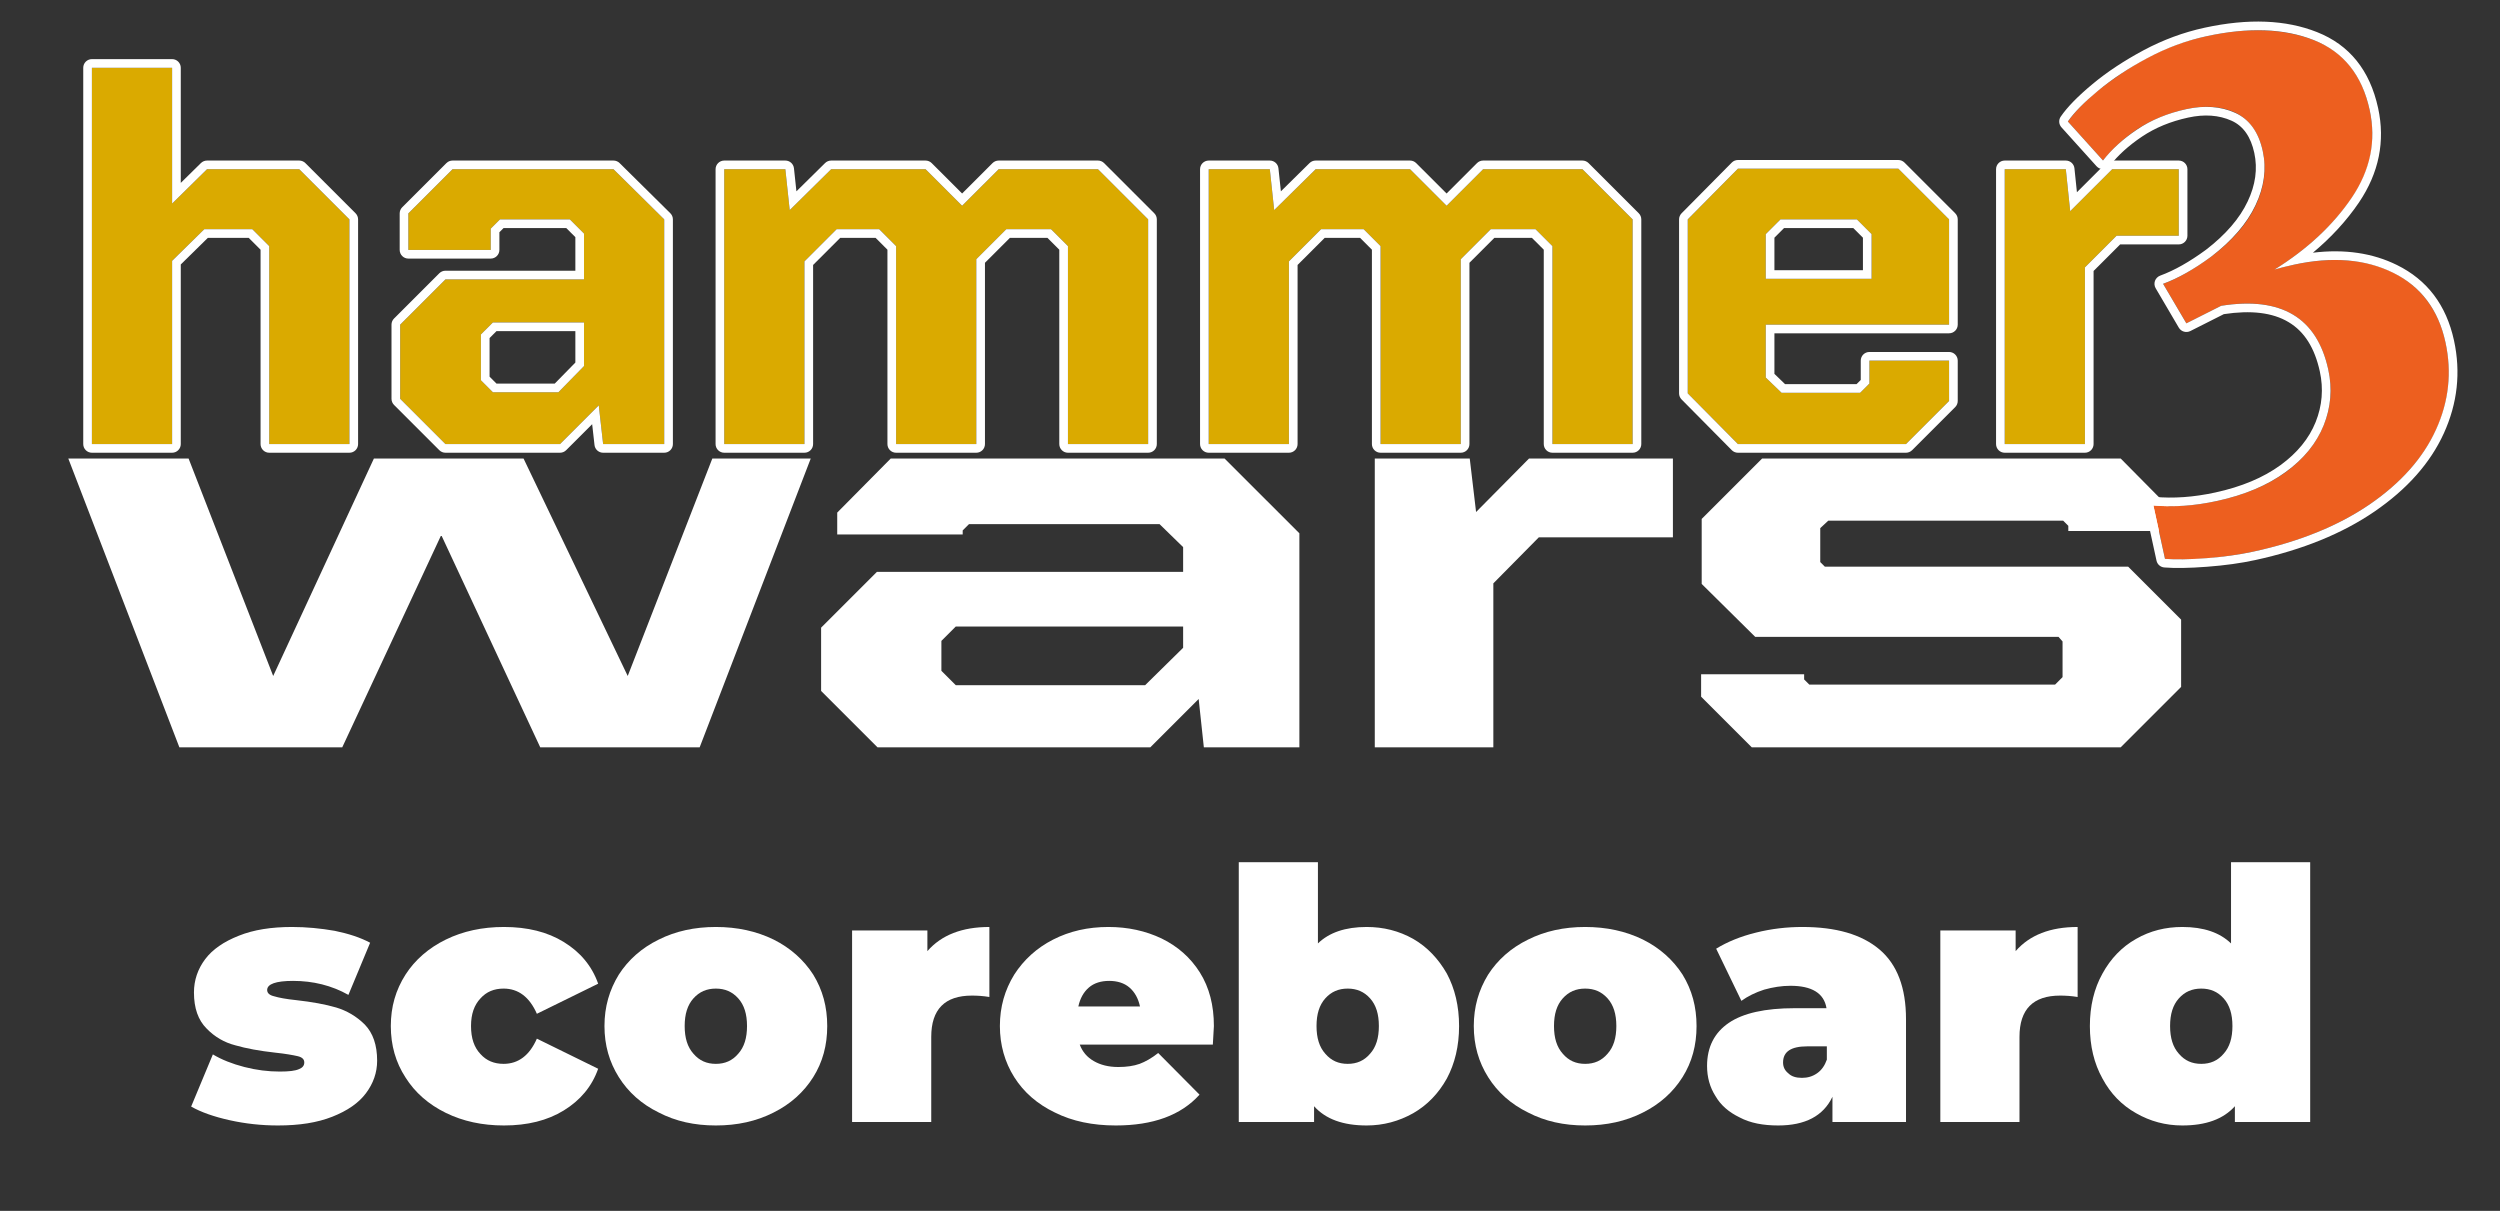 <?xml version="1.0" encoding="UTF-8" standalone="no"?>
<!DOCTYPE svg PUBLIC "-//W3C//DTD SVG 1.1//EN" "http://www.w3.org/Graphics/SVG/1.1/DTD/svg11.dtd">
<svg width="100%" height="100%" viewBox="0 0 1022 495" version="1.1" xmlns="http://www.w3.org/2000/svg" xmlns:xlink="http://www.w3.org/1999/xlink" xml:space="preserve" xmlns:serif="http://www.serif.com/" style="fill-rule:evenodd;clip-rule:evenodd;stroke-linejoin:round;stroke-miterlimit:2;">
    <rect x="0" y="0" width="1022" height="495" fill="#333333" stroke="none"/>
    <g transform="matrix(1,0,0,1,-1842.9,-4109.59)">
        <g id="scoreboard" transform="matrix(0.83,0,0,0.838,1842.9,3505.42)">
            <rect x="0" y="720.615" width="1231.07" height="589.854" style="fill:none;"/>
            <g transform="matrix(1.205,0,0,1.193,-52.944,-189.405)">
                <g>
                    <g transform="matrix(223,0,0,223,68.793,944.679)">
                        <path d="M0.057,-0L0.204,-0L0.204,-0.336L0.263,-0.394L0.351,-0.394L0.382,-0.363L0.382,-0L0.529,-0L0.529,-0.412L0.437,-0.504L0.268,-0.504L0.204,-0.441L0.204,-0.69L0.057,-0.69L0.057,-0Z" style="fill:rgb(218,170,0);fill-rule:nonzero;"/>
                    </g>
                    <g transform="matrix(223,0,0,223,198.802,944.679)">
                        <path d="M0.122,-0L0.332,-0L0.403,-0.071L0.411,-0L0.523,-0L0.523,-0.412L0.43,-0.504L0.135,-0.504L0.054,-0.423L0.054,-0.356L0.205,-0.356L0.205,-0.395L0.222,-0.412L0.35,-0.412L0.376,-0.386L0.376,-0.302L0.122,-0.302L0.039,-0.219L0.039,-0.083L0.122,-0ZM0.209,-0.095L0.187,-0.117L0.187,-0.201L0.209,-0.223L0.376,-0.223L0.376,-0.143L0.329,-0.095L0.209,-0.095Z" style="fill:rgb(218,170,0);fill-rule:nonzero;"/>
                    </g>
                    <g transform="matrix(223,0,0,223,327.25,944.679)">
                        <path d="M0.057,-0L0.204,-0L0.204,-0.335L0.263,-0.394L0.341,-0.394L0.372,-0.363L0.372,-0L0.519,-0L0.519,-0.339L0.574,-0.394L0.656,-0.394L0.687,-0.363L0.687,-0L0.834,-0L0.834,-0.412L0.742,-0.504L0.56,-0.504L0.493,-0.437L0.426,-0.504L0.253,-0.504L0.177,-0.429L0.169,-0.504L0.057,-0.504L0.057,-0Z" style="fill:rgb(218,170,0);fill-rule:nonzero;"/>
                    </g>
                    <g transform="matrix(223,0,0,223,525.274,944.679)">
                        <path d="M0.057,-0L0.204,-0L0.204,-0.335L0.263,-0.394L0.341,-0.394L0.372,-0.363L0.372,-0L0.519,-0L0.519,-0.339L0.574,-0.394L0.656,-0.394L0.687,-0.363L0.687,-0L0.834,-0L0.834,-0.412L0.742,-0.504L0.56,-0.504L0.493,-0.437L0.426,-0.504L0.253,-0.504L0.177,-0.429L0.169,-0.504L0.057,-0.504L0.057,-0Z" style="fill:rgb(218,170,0);fill-rule:nonzero;"/>
                    </g>
                    <g transform="matrix(223,0,0,223,723.298,944.679)">
                        <path d="M0.139,-0L0.447,-0L0.526,-0.079L0.526,-0.153L0.38,-0.153L0.38,-0.111L0.363,-0.094L0.219,-0.094L0.19,-0.122L0.19,-0.219L0.526,-0.219L0.526,-0.412L0.433,-0.505L0.139,-0.505L0.047,-0.412L0.047,-0.093L0.139,-0ZM0.19,-0.303L0.19,-0.385L0.217,-0.412L0.357,-0.412L0.384,-0.385L0.384,-0.303L0.19,-0.303Z" style="fill:rgb(218,170,0);fill-rule:nonzero;"/>
                    </g>
                    <g transform="matrix(223,0,0,223,850.631,944.679)">
                        <path d="M0.057,-0L0.204,-0L0.204,-0.324L0.262,-0.382L0.376,-0.382L0.376,-0.504L0.254,-0.504L0.177,-0.427L0.169,-0.504L0.057,-0.504L0.057,-0Z" style="fill:rgb(218,170,0);fill-rule:nonzero;"/>
                    </g>
                    <path d="M77.963,944.679C77.963,946.635 79.548,948.221 81.504,948.221L114.285,948.221C116.241,948.221 117.827,946.635 117.827,944.679L117.827,871.236C117.827,871.236 128.891,860.359 128.891,860.359C128.892,860.359 145.599,860.359 145.599,860.359C145.599,860.359 150.438,865.197 150.438,865.197C150.438,865.197 150.438,944.679 150.438,944.679C150.438,946.635 152.023,948.221 153.979,948.221L186.76,948.221C188.716,948.221 190.302,946.635 190.302,944.679L190.302,852.803C190.302,851.864 189.929,850.963 189.265,850.299L168.749,829.783C168.084,829.119 167.184,828.746 166.244,828.746L128.557,828.746C127.628,828.746 126.735,829.111 126.073,829.763L117.827,837.88C117.827,837.88 117.827,790.809 117.827,790.809C117.827,788.853 116.241,787.268 114.285,787.268L81.504,787.268C79.548,787.268 77.963,788.853 77.963,790.809L77.963,944.679ZM81.504,944.679L114.285,944.679L114.285,869.751L127.442,856.817L147.066,856.817L153.979,863.73L153.979,944.679L186.76,944.679L186.76,852.803L166.244,832.287L128.557,832.287L114.285,846.336L114.285,790.809L81.504,790.809L81.504,944.679Z" style="fill:white;"/>
                    <path d="M223.504,947.184C224.168,947.848 225.069,948.221 226.008,948.221L272.838,948.221C273.778,948.221 274.678,947.848 275.343,947.184L285.975,936.551C285.975,936.551 286.936,945.076 286.936,945.076C287.138,946.867 288.653,948.221 290.455,948.221L315.431,948.221C317.387,948.221 318.973,946.635 318.973,944.679L318.973,852.803C318.973,851.857 318.594,850.951 317.922,850.285L297.183,829.769C296.52,829.113 295.625,828.746 294.692,828.746L228.907,828.746C227.968,828.746 227.067,829.119 226.403,829.783L208.34,847.846C207.676,848.51 207.303,849.411 207.303,850.35L207.303,865.291C207.303,867.247 208.888,868.833 210.844,868.833L244.517,868.833C246.473,868.833 248.059,867.247 248.059,865.291L248.059,858.061C248.059,858.061 249.775,856.345 249.775,856.345C249.775,856.345 275.385,856.345 275.385,856.345C275.385,856.345 279.109,860.068 279.109,860.068C279.109,860.068 279.109,873.792 279.109,873.792C279.109,873.792 226.008,873.792 226.008,873.792C225.069,873.792 224.168,874.165 223.504,874.829L204.995,893.338C204.331,894.002 203.958,894.903 203.958,895.842L203.958,926.17C203.958,927.109 204.331,928.01 204.995,928.675L223.504,947.184ZM226.008,944.679L272.838,944.679L288.671,928.846L290.455,944.679L315.431,944.679L315.431,852.803L294.692,832.287L228.907,832.287L210.844,850.35L210.844,865.291L244.517,865.291L244.517,856.594L248.308,852.803L276.852,852.803L282.65,858.601L282.65,877.333L226.008,877.333L207.499,895.842L207.499,926.17L226.008,944.679ZM245.409,923.494L240.503,918.588L240.503,899.856L245.409,894.95L282.65,894.95L282.65,912.79L272.169,923.494L245.409,923.494ZM246.876,919.953L244.045,917.121C244.045,917.121 244.045,901.323 244.045,901.323C244.045,901.323 246.876,898.492 246.876,898.492C246.876,898.492 279.109,898.492 279.109,898.492C279.109,898.492 279.109,911.345 279.109,911.345C279.109,911.345 270.68,919.953 270.68,919.953L246.876,919.953Z" style="fill:white;"/>
                    <path d="M336.42,944.679C336.42,946.635 338.005,948.221 339.961,948.221L372.742,948.221C374.698,948.221 376.284,946.635 376.284,944.679L376.284,871.441C376.284,871.441 387.366,860.359 387.366,860.359C387.366,860.359 401.826,860.359 401.826,860.359C401.826,860.359 406.665,865.197 406.665,865.197C406.665,865.197 406.665,944.679 406.665,944.679C406.665,946.635 408.25,948.221 410.206,948.221L442.987,948.221C444.943,948.221 446.529,946.635 446.529,944.679L446.529,870.549C446.529,870.549 456.719,860.359 456.719,860.359C456.719,860.359 472.071,860.359 472.071,860.359C472.071,860.359 476.91,865.197 476.91,865.197C476.91,865.197 476.91,944.679 476.91,944.679C476.91,946.635 478.495,948.221 480.451,948.221L513.232,948.221C515.188,948.221 516.774,946.635 516.774,944.679L516.774,852.803C516.774,851.864 516.401,850.963 515.737,850.299L495.221,829.783C494.556,829.119 493.656,828.746 492.716,828.746L452.13,828.746C451.191,828.746 450.29,829.119 449.626,829.783L437.189,842.22C437.189,842.22 424.753,829.783 424.753,829.783C424.088,829.119 423.188,828.746 422.248,828.746L383.669,828.746C382.738,828.746 381.844,829.112 381.182,829.766L369.464,841.33C369.464,841.33 368.459,831.912 368.459,831.912C368.267,830.111 366.748,828.746 364.937,828.746L339.961,828.746C338.005,828.746 336.42,830.331 336.42,832.287L336.42,944.679ZM339.961,944.679L372.742,944.679L372.742,869.974L385.899,856.817L403.293,856.817L410.206,863.73L410.206,944.679L442.987,944.679L442.987,869.082L455.252,856.817L473.538,856.817L480.451,863.73L480.451,944.679L513.232,944.679L513.232,852.803L492.716,832.287L452.13,832.287L437.189,847.228L422.248,832.287L383.669,832.287L366.721,849.012L364.937,832.287L339.961,832.287L339.961,944.679Z" style="fill:white;"/>
                    <path d="M534.444,944.679C534.444,946.635 536.029,948.221 537.985,948.221L570.766,948.221C572.722,948.221 574.308,946.635 574.308,944.679L574.308,871.441C574.308,871.441 585.39,860.359 585.39,860.359C585.39,860.359 599.85,860.359 599.85,860.359C599.85,860.359 604.689,865.197 604.689,865.197C604.689,865.197 604.689,944.679 604.689,944.679C604.689,946.635 606.274,948.221 608.23,948.221L641.011,948.221C642.967,948.221 644.553,946.635 644.553,944.679L644.553,870.549C644.553,870.549 654.743,860.359 654.743,860.359C654.743,860.359 670.095,860.359 670.095,860.359C670.095,860.359 674.934,865.197 674.934,865.197C674.934,865.197 674.934,944.679 674.934,944.679C674.934,946.635 676.519,948.221 678.475,948.221L711.256,948.221C713.212,948.221 714.798,946.635 714.798,944.679L714.798,852.803C714.798,851.864 714.425,850.963 713.761,850.299L693.245,829.783C692.58,829.119 691.68,828.746 690.74,828.746L650.154,828.746C649.215,828.746 648.314,829.119 647.65,829.783L635.213,842.22C635.213,842.22 622.777,829.783 622.777,829.783C622.112,829.119 621.212,828.746 620.272,828.746L581.693,828.746C580.762,828.746 579.868,829.112 579.206,829.766L567.488,841.33C567.488,841.33 566.483,831.912 566.483,831.912C566.291,830.111 564.772,828.746 562.961,828.746L537.985,828.746C536.029,828.746 534.444,830.331 534.444,832.287L534.444,944.679ZM537.985,944.679L570.766,944.679L570.766,869.974L583.923,856.817L601.317,856.817L608.23,863.73L608.23,944.679L641.011,944.679L641.011,869.082L653.276,856.817L671.562,856.817L678.475,863.73L678.475,944.679L711.256,944.679L711.256,852.803L690.74,832.287L650.154,832.287L635.213,847.228L620.272,832.287L581.693,832.287L564.745,849.012L562.961,832.287L537.985,832.287L537.985,944.679Z" style="fill:white;"/>
                    <path d="M751.777,947.17C752.443,947.842 753.349,948.221 754.295,948.221L822.979,948.221C823.919,948.221 824.819,947.848 825.484,947.184L843.101,929.567C843.765,928.902 844.138,928.001 844.138,927.062L844.138,910.56C844.138,908.604 842.552,907.019 840.596,907.019L808.038,907.019C806.082,907.019 804.497,908.604 804.497,910.56L804.497,918.459C804.497,918.459 802.78,920.176 802.78,920.176C802.78,920.176 773.566,920.176 773.566,920.176C773.566,920.176 769.21,915.97 769.21,915.97C769.21,915.97 769.21,899.384 769.21,899.384C769.21,899.384 840.596,899.384 840.596,899.384C842.552,899.384 844.138,897.798 844.138,895.842L844.138,852.803C844.138,851.864 843.765,850.963 843.101,850.299L822.362,829.56C821.697,828.896 820.797,828.523 819.857,828.523L754.295,828.523C753.349,828.523 752.443,828.901 751.777,829.573L731.261,850.312C730.605,850.975 730.238,851.871 730.238,852.803L730.238,923.94C730.238,924.873 730.605,925.768 731.261,926.431L751.777,947.17ZM754.295,944.679L822.979,944.679L840.596,927.062L840.596,910.56L808.038,910.56L808.038,919.926L804.247,923.717L772.135,923.717L765.668,917.473L765.668,895.842L840.596,895.842L840.596,852.803L819.857,832.064L754.295,832.064L733.779,852.803L733.779,923.94L754.295,944.679ZM765.668,877.11L765.668,858.824L771.689,852.803L802.909,852.803L808.93,858.824L808.93,877.11L765.668,877.11ZM769.21,873.569L769.21,860.291C769.21,860.291 773.156,856.345 773.156,856.345C773.156,856.345 801.442,856.345 801.442,856.345C801.442,856.345 805.389,860.291 805.389,860.291C805.389,860.291 805.389,873.569 805.389,873.569L769.21,873.569Z" style="fill:white;"/>
                    <path d="M859.801,944.679C859.801,946.635 861.386,948.221 863.342,948.221L896.123,948.221C898.079,948.221 899.665,946.635 899.665,944.679L899.665,873.894C899.665,873.894 910.524,863.035 910.524,863.035C910.524,863.035 934.479,863.035 934.479,863.035C936.435,863.035 938.021,861.449 938.021,859.493L938.021,832.287C938.021,830.331 936.435,828.746 934.479,828.746L907.273,828.746C906.334,828.746 905.433,829.119 904.769,829.783L892.856,841.695C892.856,841.695 891.841,831.921 891.841,831.921C891.653,830.117 890.133,828.746 888.318,828.746L863.342,828.746C861.386,828.746 859.801,830.331 859.801,832.287L859.801,944.679ZM863.342,944.679L896.123,944.679L896.123,872.427L909.057,859.493L934.479,859.493L934.479,832.287L907.273,832.287L890.102,849.458L888.318,832.287L863.342,832.287L863.342,944.679Z" style="fill:white;"/>
                    <g transform="matrix(235.247,0,0,235.247,68.793,1068.68)">
                        <path d="M0.206,-0L0.489,-0L0.661,-0.369L0.833,-0L1.11,-0L1.303,-0.502L1.132,-0.502L0.985,-0.124L0.804,-0.502L0.544,-0.502L0.369,-0.124L0.222,-0.502L0.013,-0.502L0.206,-0Z" style="fill:white;fill-rule:nonzero;"/>
                    </g>
                    <g transform="matrix(235.247,0,0,235.247,364.264,1068.68)">
                        <path d="M0.163,-0L0.637,-0L0.721,-0.084L0.73,-0L0.896,-0L0.896,-0.372L0.766,-0.502L0.186,-0.502L0.093,-0.408L0.093,-0.37L0.311,-0.37L0.311,-0.377L0.322,-0.388L0.653,-0.388L0.694,-0.348L0.694,-0.305L0.162,-0.305L0.065,-0.208L0.065,-0.098L0.163,-0ZM0.299,-0.108L0.274,-0.133L0.274,-0.185L0.299,-0.21L0.694,-0.21L0.694,-0.173L0.628,-0.108L0.299,-0.108Z" style="fill:white;fill-rule:nonzero;"/>
                    </g>
                    <g transform="matrix(235.247,0,0,235.247,583.985,1068.68)">
                        <path d="M0.093,-0L0.299,-0L0.299,-0.285L0.378,-0.365L0.611,-0.365L0.611,-0.502L0.361,-0.502L0.269,-0.409L0.258,-0.502L0.093,-0.502L0.093,-0Z" style="fill:white;fill-rule:nonzero;"/>
                    </g>
                    <g transform="matrix(235.247,0,0,235.247,723.722,1068.68)">
                        <path d="M0.154,-0L0.795,-0L0.9,-0.105L0.9,-0.222L0.808,-0.314L0.281,-0.314L0.273,-0.322L0.273,-0.381L0.287,-0.394L0.695,-0.394L0.704,-0.385L0.704,-0.376L0.883,-0.376L0.883,-0.413L0.795,-0.502L0.172,-0.502L0.067,-0.397L0.067,-0.284L0.16,-0.192L0.687,-0.192L0.694,-0.184L0.694,-0.122L0.681,-0.109L0.254,-0.109L0.245,-0.118L0.245,-0.127L0.066,-0.127L0.066,-0.088L0.154,-0Z" style="fill:white;fill-rule:nonzero;"/>
                    </g>
                </g>
            </g>
            <g transform="matrix(3.11,-0.669,0.676,3.078,-3039.08,-1717.75)">
                <g>
                    <g transform="matrix(100.689,0,0,100.689,1073.46,1100.81)">
                        <path d="M0.177,0.16C0.155,0.16 0.131,0.158 0.105,0.155C0.078,0.151 0.057,0.147 0.042,0.142L0.042,0.058C0.071,0.067 0.104,0.072 0.139,0.072C0.182,0.072 0.22,0.065 0.252,0.051C0.283,0.037 0.307,0.018 0.324,-0.007C0.341,-0.032 0.349,-0.059 0.349,-0.089C0.349,-0.171 0.302,-0.215 0.209,-0.22L0.151,-0.205L0.129,-0.272C0.153,-0.275 0.18,-0.284 0.21,-0.297C0.247,-0.314 0.275,-0.335 0.294,-0.36C0.313,-0.385 0.322,-0.411 0.322,-0.439C0.322,-0.469 0.312,-0.491 0.293,-0.506C0.274,-0.52 0.25,-0.527 0.221,-0.527C0.192,-0.527 0.165,-0.522 0.141,-0.513C0.116,-0.503 0.096,-0.491 0.079,-0.477L0.039,-0.547C0.051,-0.558 0.07,-0.571 0.095,-0.584C0.12,-0.596 0.148,-0.608 0.18,-0.617C0.211,-0.626 0.243,-0.63 0.275,-0.63C0.341,-0.63 0.394,-0.616 0.435,-0.589C0.476,-0.562 0.496,-0.521 0.496,-0.466C0.496,-0.417 0.478,-0.375 0.441,-0.34C0.404,-0.305 0.357,-0.277 0.301,-0.257C0.308,-0.258 0.319,-0.258 0.332,-0.258C0.392,-0.258 0.441,-0.243 0.478,-0.214C0.515,-0.184 0.534,-0.143 0.534,-0.092C0.534,-0.045 0.52,-0.002 0.491,0.037C0.462,0.075 0.421,0.105 0.367,0.127C0.313,0.149 0.25,0.16 0.177,0.16Z" style="fill:rgb(237,95,31);fill-rule:nonzero;"/>
                    </g>
                    <path d="M1110.12,1073.64C1113.39,1071.93 1116.27,1069.9 1118.74,1067.55C1122.74,1063.72 1124.74,1059.16 1124.74,1053.89C1124.74,1047.88 1122.47,1043.39 1118,1040.39C1113.72,1037.51 1108.1,1036.03 1101.14,1036.03C1097.8,1036.03 1094.47,1036.5 1091.16,1037.44C1087.88,1038.38 1084.94,1039.52 1082.35,1040.87C1079.69,1042.25 1077.74,1043.55 1076.46,1044.76C1076.01,1045.18 1075.91,1045.86 1076.22,1046.4L1080.25,1053.45C1080.44,1053.79 1080.78,1054.03 1081.17,1054.1C1081.57,1054.17 1081.97,1054.06 1082.27,1053.81C1083.85,1052.48 1085.79,1051.37 1088.1,1050.45C1090.4,1049.54 1092.93,1049.09 1095.71,1049.09C1098.27,1049.09 1100.43,1049.71 1102.16,1050.99C1103.78,1052.19 1104.54,1054.08 1104.54,1056.61C1104.54,1059.14 1103.66,1061.51 1101.94,1063.74C1100.15,1066.07 1097.51,1068.04 1094.05,1069.68C1091.16,1070.97 1088.57,1071.77 1086.26,1072.09C1085.87,1072.15 1085.52,1072.38 1085.31,1072.71C1085.1,1073.05 1085.05,1073.46 1085.17,1073.84L1087.38,1080.59C1087.61,1081.26 1088.31,1081.64 1089,1081.47L1094.63,1080.01C1098.84,1080.28 1102.03,1081.35 1104.15,1083.34C1106.26,1085.3 1107.26,1088.15 1107.26,1091.85C1107.26,1094.59 1106.49,1097.1 1104.97,1099.35C1103.42,1101.64 1101.17,1103.42 1098.24,1104.72C1095.2,1106.06 1091.61,1106.72 1087.45,1106.72C1084.04,1106.72 1080.92,1106.27 1078.09,1105.37C1077.68,1105.24 1077.24,1105.31 1076.89,1105.57C1076.55,1105.82 1076.34,1106.22 1076.34,1106.65L1076.34,1115.11C1076.34,1115.7 1076.73,1116.22 1077.29,1116.39C1078.89,1116.88 1081.05,1117.31 1083.79,1117.69C1086.51,1118.07 1089.01,1118.26 1091.28,1118.26C1098.79,1118.26 1105.33,1117.11 1110.91,1114.84C1116.6,1112.52 1120.95,1109.33 1123.97,1105.29C1127.03,1101.19 1128.57,1096.61 1128.57,1091.55C1128.57,1085.93 1126.5,1081.51 1122.42,1078.26C1119.14,1075.65 1115.04,1074.1 1110.12,1073.64ZM1091.28,1116.92C1089.06,1116.92 1086.63,1116.74 1083.98,1116.37C1081.33,1116 1079.23,1115.58 1077.68,1115.11L1077.68,1106.65C1080.64,1107.59 1083.89,1108.06 1087.45,1108.06C1091.81,1108.06 1095.59,1107.35 1098.78,1105.94C1101.97,1104.54 1104.4,1102.59 1106.08,1100.11C1107.76,1097.62 1108.6,1094.87 1108.6,1091.85C1108.6,1083.59 1103.9,1079.19 1094.5,1078.66L1088.66,1080.17L1086.44,1073.42C1088.86,1073.09 1091.58,1072.25 1094.6,1070.9C1098.29,1069.16 1101.1,1067.05 1103.01,1064.56C1104.92,1062.08 1105.88,1059.43 1105.88,1056.61C1105.88,1053.59 1104.9,1051.35 1102.96,1049.91C1101.01,1048.47 1098.59,1047.75 1095.71,1047.75C1092.75,1047.75 1090.05,1048.23 1087.6,1049.21C1085.15,1050.18 1083.09,1051.37 1081.41,1052.78L1077.38,1045.73C1078.59,1044.59 1080.45,1043.37 1082.97,1042.06C1085.49,1040.75 1088.34,1039.64 1091.53,1038.74C1094.72,1037.83 1097.92,1037.38 1101.14,1037.38C1107.79,1037.38 1113.16,1038.75 1117.26,1041.5C1121.35,1044.26 1123.4,1048.38 1123.4,1053.89C1123.4,1058.79 1121.53,1063.02 1117.81,1066.58C1114.08,1070.13 1109.4,1072.92 1103.76,1074.93C1104.5,1074.87 1105.54,1074.83 1106.88,1074.83C1112.93,1074.83 1117.83,1076.33 1121.59,1079.31C1125.34,1082.3 1127.22,1086.38 1127.22,1091.55C1127.22,1096.31 1125.78,1100.62 1122.89,1104.49C1120.01,1108.34 1115.85,1111.38 1110.41,1113.6C1104.97,1115.81 1098.59,1116.92 1091.28,1116.92Z" style="fill:white;"/>
                </g>
            </g>
            <g transform="matrix(1.095,0,0,1.084,-1980.34,-3690.55)">
                <g transform="matrix(157.543,0,0,157.543,1891.99,4574.58)">
                    <path d="M0.264,0.01C0.217,0.01 0.171,0.005 0.126,-0.005C0.081,-0.015 0.044,-0.028 0.016,-0.044L0.078,-0.193C0.103,-0.178 0.133,-0.166 0.168,-0.157C0.203,-0.148 0.236,-0.144 0.269,-0.144C0.295,-0.144 0.313,-0.146 0.324,-0.151C0.334,-0.155 0.339,-0.161 0.339,-0.17C0.339,-0.179 0.333,-0.185 0.32,-0.188C0.307,-0.191 0.285,-0.195 0.256,-0.198C0.211,-0.203 0.173,-0.21 0.142,-0.219C0.111,-0.227 0.083,-0.243 0.06,-0.267C0.036,-0.291 0.024,-0.325 0.024,-0.37C0.024,-0.405 0.035,-0.437 0.056,-0.465C0.077,-0.493 0.109,-0.515 0.152,-0.532C0.194,-0.549 0.245,-0.557 0.304,-0.557C0.345,-0.557 0.386,-0.553 0.426,-0.546C0.465,-0.538 0.499,-0.527 0.527,-0.512L0.465,-0.363C0.417,-0.39 0.364,-0.403 0.307,-0.403C0.258,-0.403 0.233,-0.394 0.233,-0.377C0.233,-0.368 0.24,-0.362 0.253,-0.359C0.266,-0.355 0.287,-0.351 0.316,-0.348C0.361,-0.343 0.399,-0.336 0.43,-0.327C0.46,-0.318 0.488,-0.302 0.512,-0.278C0.535,-0.254 0.547,-0.22 0.547,-0.175C0.547,-0.141 0.536,-0.11 0.515,-0.082C0.494,-0.054 0.462,-0.032 0.419,-0.015C0.376,0.002 0.325,0.01 0.264,0.01Z" style="fill:white;fill-rule:nonzero;"/>
                </g>
                <g transform="matrix(157.543,0,0,157.543,1981.01,4574.58)">
                    <path d="M0.344,0.01C0.282,0.01 0.227,-0.002 0.178,-0.026C0.129,-0.05 0.09,-0.084 0.063,-0.127C0.035,-0.17 0.021,-0.219 0.021,-0.274C0.021,-0.329 0.035,-0.377 0.063,-0.421C0.09,-0.463 0.129,-0.497 0.178,-0.521C0.227,-0.545 0.282,-0.557 0.344,-0.557C0.411,-0.557 0.468,-0.543 0.515,-0.514C0.562,-0.485 0.595,-0.446 0.613,-0.395L0.438,-0.309C0.417,-0.357 0.385,-0.381 0.343,-0.381C0.316,-0.381 0.294,-0.372 0.277,-0.353C0.259,-0.334 0.25,-0.308 0.25,-0.274C0.25,-0.239 0.259,-0.213 0.277,-0.194C0.294,-0.175 0.316,-0.166 0.343,-0.166C0.385,-0.166 0.417,-0.19 0.438,-0.238L0.613,-0.152C0.595,-0.101 0.562,-0.062 0.515,-0.033C0.468,-0.004 0.411,0.01 0.344,0.01Z" style="fill:white;fill-rule:nonzero;"/>
                </g>
                <g transform="matrix(157.543,0,0,157.543,2077.11,4574.58)">
                    <path d="M0.339,0.01C0.278,0.01 0.224,-0.002 0.176,-0.027C0.127,-0.051 0.089,-0.085 0.062,-0.128C0.035,-0.171 0.021,-0.219 0.021,-0.274C0.021,-0.329 0.035,-0.377 0.062,-0.421C0.089,-0.463 0.127,-0.497 0.176,-0.521C0.224,-0.545 0.278,-0.557 0.339,-0.557C0.4,-0.557 0.455,-0.545 0.504,-0.521C0.552,-0.497 0.59,-0.463 0.617,-0.421C0.644,-0.377 0.657,-0.329 0.657,-0.274C0.657,-0.219 0.644,-0.171 0.617,-0.128C0.59,-0.085 0.552,-0.051 0.504,-0.027C0.455,-0.002 0.4,0.01 0.339,0.01ZM0.339,-0.166C0.365,-0.166 0.386,-0.175 0.403,-0.195C0.42,-0.214 0.428,-0.24 0.428,-0.274C0.428,-0.308 0.42,-0.334 0.403,-0.353C0.386,-0.372 0.365,-0.381 0.339,-0.381C0.313,-0.381 0.292,-0.372 0.275,-0.353C0.258,-0.334 0.25,-0.308 0.25,-0.274C0.25,-0.24 0.258,-0.214 0.275,-0.195C0.292,-0.175 0.313,-0.166 0.339,-0.166Z" style="fill:white;fill-rule:nonzero;"/>
                </g>
                <g transform="matrix(157.543,0,0,157.543,2183.92,4574.58)">
                    <path d="M0.265,-0.488C0.305,-0.534 0.364,-0.557 0.442,-0.557L0.442,-0.357C0.424,-0.36 0.407,-0.361 0.392,-0.361C0.315,-0.361 0.276,-0.322 0.276,-0.243L0.276,-0L0.05,-0L0.05,-0.547L0.265,-0.547L0.265,-0.488Z" style="fill:white;fill-rule:nonzero;"/>
                </g>
                <g transform="matrix(157.543,0,0,157.543,2254.97,4574.58)">
                    <path d="M0.632,-0.274C0.632,-0.271 0.631,-0.253 0.629,-0.221L0.249,-0.221C0.257,-0.2 0.27,-0.185 0.289,-0.174C0.308,-0.163 0.331,-0.157 0.359,-0.157C0.383,-0.157 0.403,-0.16 0.42,-0.166C0.436,-0.172 0.454,-0.182 0.473,-0.197L0.591,-0.078C0.538,-0.019 0.458,0.01 0.352,0.01C0.286,0.01 0.228,-0.002 0.178,-0.027C0.128,-0.051 0.089,-0.085 0.062,-0.128C0.035,-0.171 0.021,-0.22 0.021,-0.274C0.021,-0.329 0.035,-0.377 0.062,-0.421C0.089,-0.463 0.126,-0.497 0.173,-0.521C0.22,-0.545 0.272,-0.557 0.331,-0.557C0.386,-0.557 0.437,-0.546 0.483,-0.524C0.528,-0.502 0.565,-0.47 0.592,-0.427C0.619,-0.384 0.632,-0.333 0.632,-0.274ZM0.333,-0.403C0.31,-0.403 0.29,-0.397 0.275,-0.384C0.26,-0.371 0.25,-0.353 0.245,-0.33L0.421,-0.33C0.416,-0.353 0.406,-0.371 0.391,-0.384C0.376,-0.397 0.356,-0.403 0.333,-0.403Z" style="fill:white;fill-rule:nonzero;"/>
                </g>
                <g transform="matrix(157.543,0,0,157.543,2357.85,4574.58)">
                    <path d="M0.415,-0.557C0.463,-0.557 0.507,-0.546 0.548,-0.523C0.588,-0.5 0.62,-0.466 0.644,-0.424C0.667,-0.381 0.679,-0.331 0.679,-0.274C0.679,-0.217 0.667,-0.167 0.644,-0.124C0.62,-0.081 0.588,-0.048 0.548,-0.025C0.507,-0.002 0.463,0.01 0.415,0.01C0.348,0.01 0.298,-0.008 0.265,-0.045L0.265,-0L0.05,-0L0.05,-0.742L0.276,-0.742L0.276,-0.51C0.308,-0.541 0.354,-0.557 0.415,-0.557ZM0.361,-0.166C0.387,-0.166 0.408,-0.175 0.425,-0.195C0.442,-0.214 0.45,-0.24 0.45,-0.274C0.45,-0.308 0.442,-0.334 0.425,-0.353C0.408,-0.372 0.387,-0.381 0.361,-0.381C0.335,-0.381 0.314,-0.372 0.297,-0.353C0.28,-0.334 0.272,-0.308 0.272,-0.274C0.272,-0.24 0.28,-0.214 0.297,-0.195C0.314,-0.175 0.335,-0.166 0.361,-0.166Z" style="fill:white;fill-rule:nonzero;"/>
                </g>
                <g transform="matrix(157.543,0,0,157.543,2468.13,4574.58)">
                    <path d="M0.339,0.01C0.278,0.01 0.224,-0.002 0.176,-0.027C0.127,-0.051 0.089,-0.085 0.062,-0.128C0.035,-0.171 0.021,-0.219 0.021,-0.274C0.021,-0.329 0.035,-0.377 0.062,-0.421C0.089,-0.463 0.127,-0.497 0.176,-0.521C0.224,-0.545 0.278,-0.557 0.339,-0.557C0.4,-0.557 0.455,-0.545 0.504,-0.521C0.552,-0.497 0.59,-0.463 0.617,-0.421C0.644,-0.377 0.657,-0.329 0.657,-0.274C0.657,-0.219 0.644,-0.171 0.617,-0.128C0.59,-0.085 0.552,-0.051 0.504,-0.027C0.455,-0.002 0.4,0.01 0.339,0.01ZM0.339,-0.166C0.365,-0.166 0.386,-0.175 0.403,-0.195C0.42,-0.214 0.428,-0.24 0.428,-0.274C0.428,-0.308 0.42,-0.334 0.403,-0.353C0.386,-0.372 0.365,-0.381 0.339,-0.381C0.313,-0.381 0.292,-0.372 0.275,-0.353C0.258,-0.334 0.25,-0.308 0.25,-0.274C0.25,-0.24 0.258,-0.214 0.275,-0.195C0.292,-0.175 0.313,-0.166 0.339,-0.166Z" style="fill:white;fill-rule:nonzero;"/>
                </g>
                <g transform="matrix(157.543,0,0,157.543,2572.74,4574.58)">
                    <path d="M0.295,-0.557C0.391,-0.557 0.464,-0.536 0.515,-0.493C0.566,-0.45 0.591,-0.383 0.591,-0.294L0.591,-0L0.381,-0L0.381,-0.072C0.355,-0.017 0.303,0.01 0.226,0.01C0.183,0.01 0.146,0.003 0.116,-0.013C0.085,-0.028 0.062,-0.048 0.047,-0.074C0.031,-0.099 0.023,-0.128 0.023,-0.16C0.023,-0.214 0.044,-0.255 0.085,-0.283C0.126,-0.311 0.189,-0.325 0.273,-0.325L0.364,-0.325C0.357,-0.368 0.322,-0.389 0.261,-0.389C0.236,-0.389 0.211,-0.385 0.186,-0.378C0.161,-0.37 0.139,-0.359 0.121,-0.346L0.049,-0.495C0.08,-0.514 0.118,-0.53 0.163,-0.541C0.207,-0.552 0.251,-0.557 0.295,-0.557ZM0.294,-0.126C0.31,-0.126 0.324,-0.13 0.337,-0.139C0.35,-0.148 0.359,-0.161 0.365,-0.178L0.365,-0.216L0.309,-0.216C0.263,-0.216 0.24,-0.201 0.24,-0.17C0.24,-0.157 0.245,-0.147 0.255,-0.139C0.264,-0.13 0.277,-0.126 0.294,-0.126Z" style="fill:white;fill-rule:nonzero;"/>
                </g>
                <g transform="matrix(157.543,0,0,157.543,2673.41,4574.58)">
                    <path d="M0.265,-0.488C0.305,-0.534 0.364,-0.557 0.442,-0.557L0.442,-0.357C0.424,-0.36 0.407,-0.361 0.392,-0.361C0.315,-0.361 0.276,-0.322 0.276,-0.243L0.276,-0L0.05,-0L0.05,-0.547L0.265,-0.547L0.265,-0.488Z" style="fill:white;fill-rule:nonzero;"/>
                </g>
                <g transform="matrix(157.543,0,0,157.543,2744.46,4574.58)">
                    <path d="M0.655,-0.742L0.655,-0L0.44,-0L0.44,-0.045C0.407,-0.008 0.357,0.01 0.29,0.01C0.242,0.01 0.198,-0.002 0.158,-0.025C0.117,-0.048 0.085,-0.081 0.062,-0.124C0.038,-0.167 0.026,-0.217 0.026,-0.274C0.026,-0.331 0.038,-0.381 0.062,-0.424C0.085,-0.466 0.117,-0.5 0.158,-0.523C0.198,-0.546 0.242,-0.557 0.29,-0.557C0.351,-0.557 0.397,-0.541 0.429,-0.51L0.429,-0.742L0.655,-0.742ZM0.344,-0.166C0.37,-0.166 0.391,-0.175 0.408,-0.195C0.425,-0.214 0.433,-0.24 0.433,-0.274C0.433,-0.308 0.425,-0.334 0.408,-0.353C0.391,-0.372 0.37,-0.381 0.344,-0.381C0.318,-0.381 0.297,-0.372 0.28,-0.353C0.263,-0.334 0.255,-0.308 0.255,-0.274C0.255,-0.24 0.263,-0.214 0.28,-0.195C0.297,-0.175 0.318,-0.166 0.344,-0.166Z" style="fill:white;fill-rule:nonzero;"/>
                </g>
            </g>
        </g>
    </g>
</svg>
